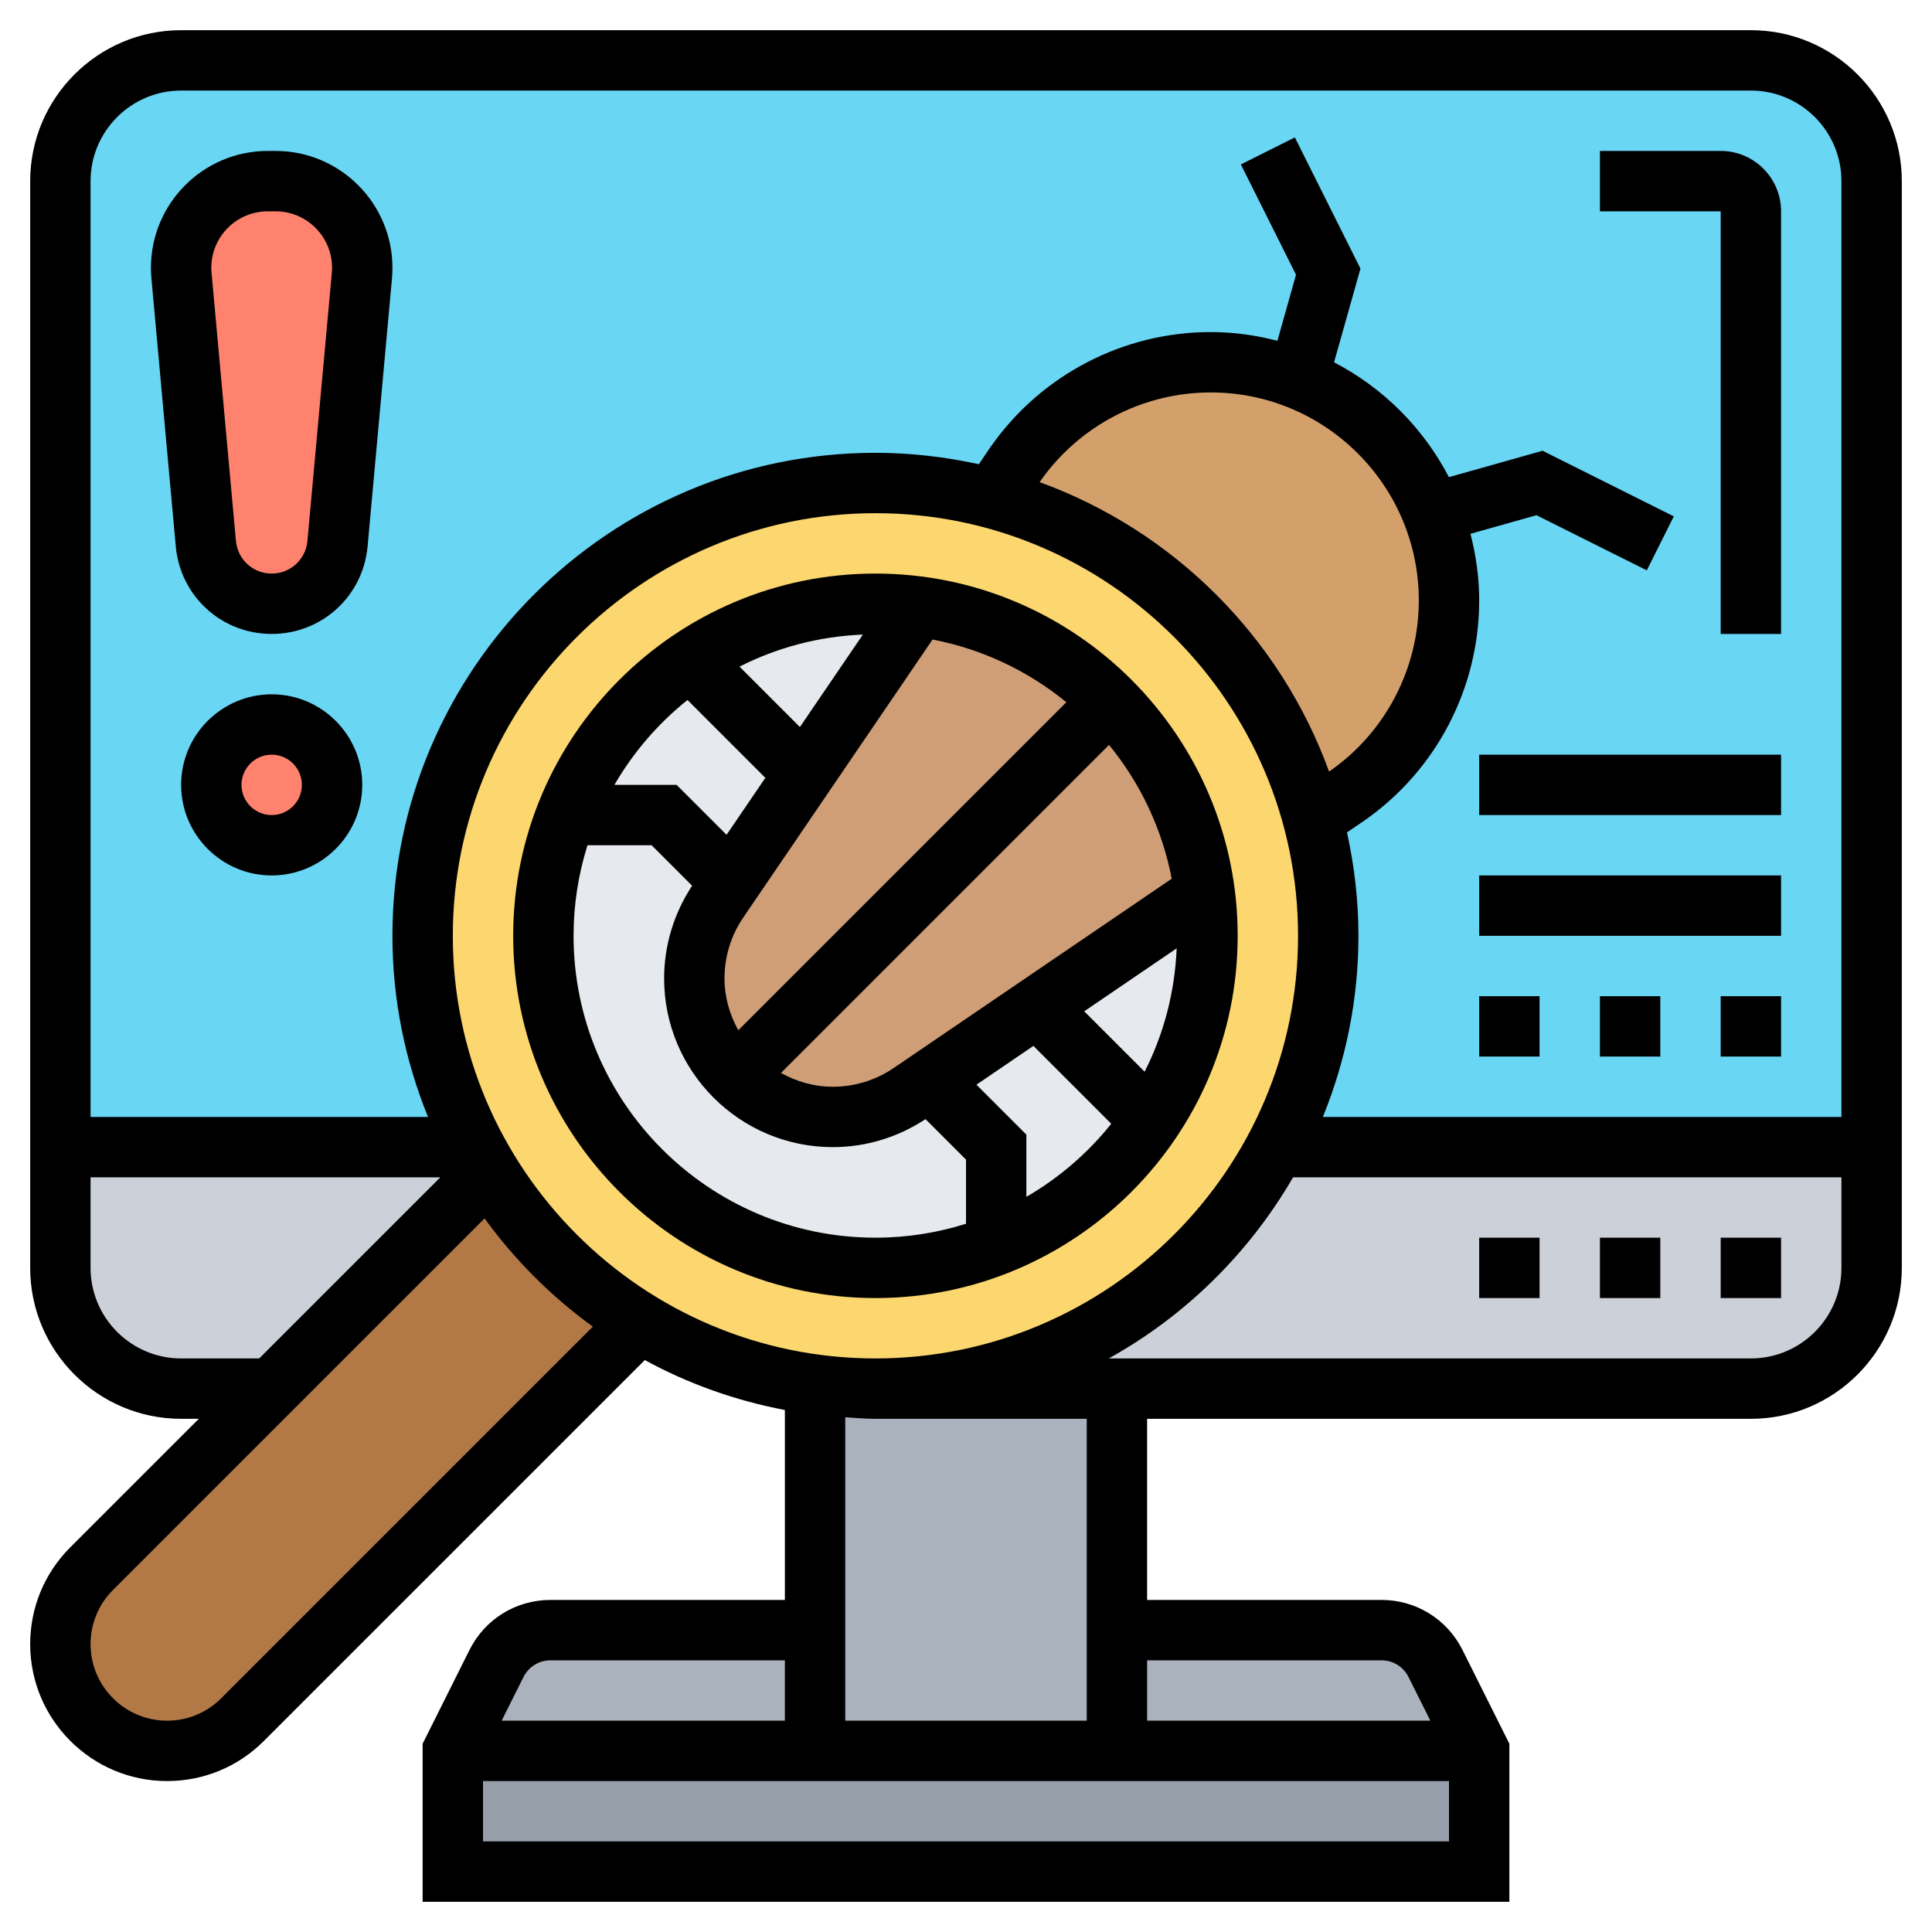 <svg id="Layer_5" enable-background="new 0 0 64 64" height="512" viewBox="0 0 64 64" width="512" xmlns="http://www.w3.org/2000/svg"><path d="m49 58v4h-34v-4h12 10z" fill="#969faa"/><g fill="#aab2bd"><path d="m47.55 55.11 1.45 2.89h-12v-4h8.76c.76 0 1.45.43 1.79 1.11z"/><path d="m16.45 55.11c.34-.68 1.03-1.11 1.79-1.11h8.76v4h-12z"/><path d="m29 46h8v8 4h-10v-4-8.13-.01c.65.09 1.32.14 2 .14z"/></g><path d="m21.19 43.81-13.15 13.15c-.67.67-1.57 1.04-2.5 1.04-.98 0-1.86-.4-2.5-1.04s-1.04-1.52-1.04-2.5c0-.93.37-1.83 1.04-2.5l5.96-5.96 7.19-7.19c1.25 2.04 2.96 3.75 5 5z" fill="#b27946"/><path d="m16.19 38.81-7.19 7.19h-3c-2.21 0-4-1.79-4-4v-4h13.73c.15.27.3.55.46.81z" fill="#ccd1d9"/><path d="m29 46c5.75 0 10.75-3.24 13.27-8h19.73v4c0 2.21-1.79 4-4 4h-21z" fill="#ccd1d9"/><path d="m6 2h52c2.209 0 4 1.791 4 4v32h-60v-32c0-2.209 1.791-4 4-4z" fill="#69d6f4"/><path d="m12 8.87c0 .09 0 .17-.01.26l-.81 8.88c-.05.57-.31 1.06-.7 1.42-.4.35-.92.57-1.48.57-1.13 0-2.08-.86-2.18-1.99l-.81-8.88c-.01-.09-.01-.17-.01-.26 0-1.59 1.28-2.87 2.87-2.87h.26c.79 0 1.51.32 2.03.84s.84 1.24.84 2.03z" fill="#ff826e"/><circle cx="9" cy="26" fill="#ff826e" r="2"/><path d="m43.5 27.13c.32 1.24.5 2.53.5 3.87 0 2.53-.63 4.91-1.73 7-2.52 4.76-7.52 8-13.27 8-.68 0-1.35-.05-2-.14-2.11-.27-4.08-.99-5.81-2.05-2.04-1.25-3.75-2.96-5-5-.16-.26-.31-.54-.46-.81-1.1-2.09-1.73-4.47-1.73-7 0-8.28 6.72-15 15-15 1.34 0 2.63.18 3.87.5 5.17 1.38 9.25 5.46 10.63 10.63z" fill="#fcd770"/><path d="m39.9 29.58-5.55 3.77-3.57 2.43-.61.42c-.76.52-1.66.8-2.58.8-1.27 0-2.42-.51-3.25-1.34s-1.34-1.98-1.34-3.25c0-.92.28-1.82.8-2.58l.42-.61 2.43-3.57 3.77-5.55c-.47-.07-.94-.1-1.42-.1-2.27 0-4.38.69-6.13 1.87-1.85 1.24-3.3 3.03-4.12 5.13-.48 1.24-.75 2.59-.75 4 0 6.08 4.92 11 11 11 1.41 0 2.76-.27 4-.75 2.1-.82 3.89-2.27 5.13-4.12 1.18-1.75 1.87-3.86 1.87-6.13 0-.48-.03-.95-.1-1.42z" fill="#e6e9ed"/><path d="m36.78 23.22c-1.68-1.68-3.89-2.81-6.36-3.12l-3.77 5.55-2.43 3.57-.42.61c-.52.76-.8 1.66-.8 2.58 0 1.27.51 2.42 1.34 3.25s1.98 1.34 3.25 1.34c.92 0 1.82-.28 2.58-.8l.61-.42 3.57-2.43 5.55-3.77c-.31-2.47-1.44-4.68-3.12-6.36z" fill="#cf9e76"/><path d="m44.63 26.36-1.13.77c-1.38-5.17-5.46-9.25-10.63-10.63l.77-1.13c.74-1.05 1.71-1.9 2.82-2.48 1.11-.57 2.36-.89 3.65-.89 1.02 0 2 .19 2.89.55 1.02.4 1.93 1 2.69 1.76s1.36 1.67 1.76 2.69c.36.89.55 1.87.55 2.89 0 2.58-1.26 4.99-3.37 6.47z" fill="#d3a06c"/><path d="m58 1h-52c-2.757 0-5 2.243-5 5v36c0 2.757 2.243 5 5 5h.586l-4.258 4.257c-.856.857-1.328 1.995-1.328 3.207 0 2.501 2.034 4.536 4.535 4.536 1.211 0 2.351-.472 3.207-1.329l12.618-12.617c1.429.78 2.991 1.34 4.64 1.654v6.292h-7.764c-1.144 0-2.172.635-2.684 1.658l-1.552 3.106v5.236h36v-5.236l-1.553-3.106c-.511-1.023-1.54-1.658-2.683-1.658h-7.764v-6h20c2.757 0 5-2.243 5-5v-36c0-2.757-2.243-5-5-5zm-52 2h52c1.654 0 3 1.346 3 3v31h-17.178c.754-1.855 1.178-3.878 1.178-6 0-1.177-.136-2.321-.379-3.426l.586-.399c2.375-1.662 3.793-4.385 3.793-7.284 0-.763-.107-1.5-.289-2.208l2.187-.616 3.654 1.827.895-1.789-4.346-2.173-3.104.874c-.846-1.627-2.177-2.959-3.804-3.804l.874-3.104-2.173-4.346-1.789.895 1.827 3.654-.616 2.188c-.707-.182-1.444-.289-2.208-.289-2.898 0-5.622 1.417-7.292 3.803l-.391.575c-1.105-.242-2.249-.378-3.425-.378-8.822 0-16 7.178-16 16 0 2.122.424 4.145 1.178 6h-11.178v-31c0-1.654 1.346-3 3-3zm9 28c0-7.72 6.28-14 14-14s14 6.28 14 14-6.28 14-14 14-14-6.28-14-14zm32-11.109c0 2.247-1.099 4.357-2.929 5.638l-.044.03c-1.616-4.447-5.14-7.971-9.587-9.587l.023-.034c1.288-1.839 3.398-2.938 5.645-2.938 3.8 0 6.892 3.091 6.892 6.891zm-41 25.109c-1.654 0-3-1.346-3-3v-3h11.586l-6 6zm1.328 11.257c-.479.479-1.116.743-1.793.743-1.397 0-2.535-1.138-2.535-2.536 0-.678.264-1.314.742-1.793l12.31-12.31c.999 1.377 2.209 2.587 3.586 3.586zm10.908-1.257h7.764v2h-9.382l.724-1.447c.171-.341.513-.553.894-.553zm-2.236 6v-2h32v2zm29.764-6c.381 0 .724.212.895.553l.723 1.447h-9.382v-2zm-9.764 2h-8v-10.051c.332.021.662.051 1 .051h7zm22-12h-21.271c2.54-1.408 4.65-3.491 6.106-6h18.165v3c0 1.654-1.346 3-3 3z"/><path d="m29 43c6.617 0 12-5.383 12-12s-5.383-12-12-12-12 5.383-12 12 5.383 12 12 12zm5-3.353v-2.061l-1.654-1.654 1.887-1.285 2.579 2.579c-.776.972-1.73 1.793-2.812 2.421zm-7.502-15.563-2.001-2.001c1.238-.628 2.621-1.002 4.087-1.062zm4.394-2.899c1.659.319 3.173 1.046 4.432 2.077l-10.867 10.867c-.282-.512-.457-1.091-.457-1.716 0-.723.215-1.421.621-2.018zm5.846 3.491c1.031 1.259 1.757 2.773 2.077 4.432l-9.209 6.27c-.598.407-1.296.622-2.019.622-.625 0-1.204-.175-1.716-.457zm2.241 6.739c-.061 1.466-.434 2.849-1.062 4.087l-2.001-2.001zm-16.205-8.227 2.579 2.579-1.285 1.887-1.654-1.654h-2.061c.628-1.082 1.449-2.035 2.421-2.812zm-3.313 4.812h2.125l1.341 1.341c-.603.915-.927 1.974-.927 3.072 0 3.081 2.506 5.587 5.587 5.587 1.098 0 2.157-.324 3.072-.927l1.341 1.341v2.125c-.948.298-1.955.461-3 .461-5.514 0-10-4.486-10-10 0-1.045.163-2.052.461-3z"/><path d="m5.823 18.099c.151 1.654 1.517 2.901 3.177 2.901s3.026-1.247 3.177-2.901l.808-8.879c.01-.116.015-.233.015-.35 0-2.134-1.736-3.87-3.87-3.87h-.26c-2.134 0-3.87 1.736-3.87 3.87 0 .117.005.234.016.351zm3.047-11.099h.26c1.031 0 1.87.839 1.87 1.87 0 .057-.003.114-.008.169l-.808 8.879c-.055.617-.565 1.082-1.184 1.082s-1.129-.465-1.185-1.083l-.807-8.877c-.005-.057-.008-.114-.008-.17 0-1.031.839-1.87 1.87-1.87z"/><path d="m9 23c-1.654 0-3 1.346-3 3s1.346 3 3 3 3-1.346 3-3-1.346-3-3-3zm0 4c-.552 0-1-.449-1-1s.448-1 1-1 1 .449 1 1-.448 1-1 1z"/><path d="m57 41h2v2h-2z"/><path d="m49 41h2v2h-2z"/><path d="m53 41h2v2h-2z"/><path d="m49 25h10v2h-10z"/><path d="m49 29h10v2h-10z"/><path d="m49 33h2v2h-2z"/><path d="m53 33h2v2h-2z"/><path d="m57 33h2v2h-2z"/><path d="m57 21h2v-14c0-1.103-.897-2-2-2h-4v2h4z"/></svg>